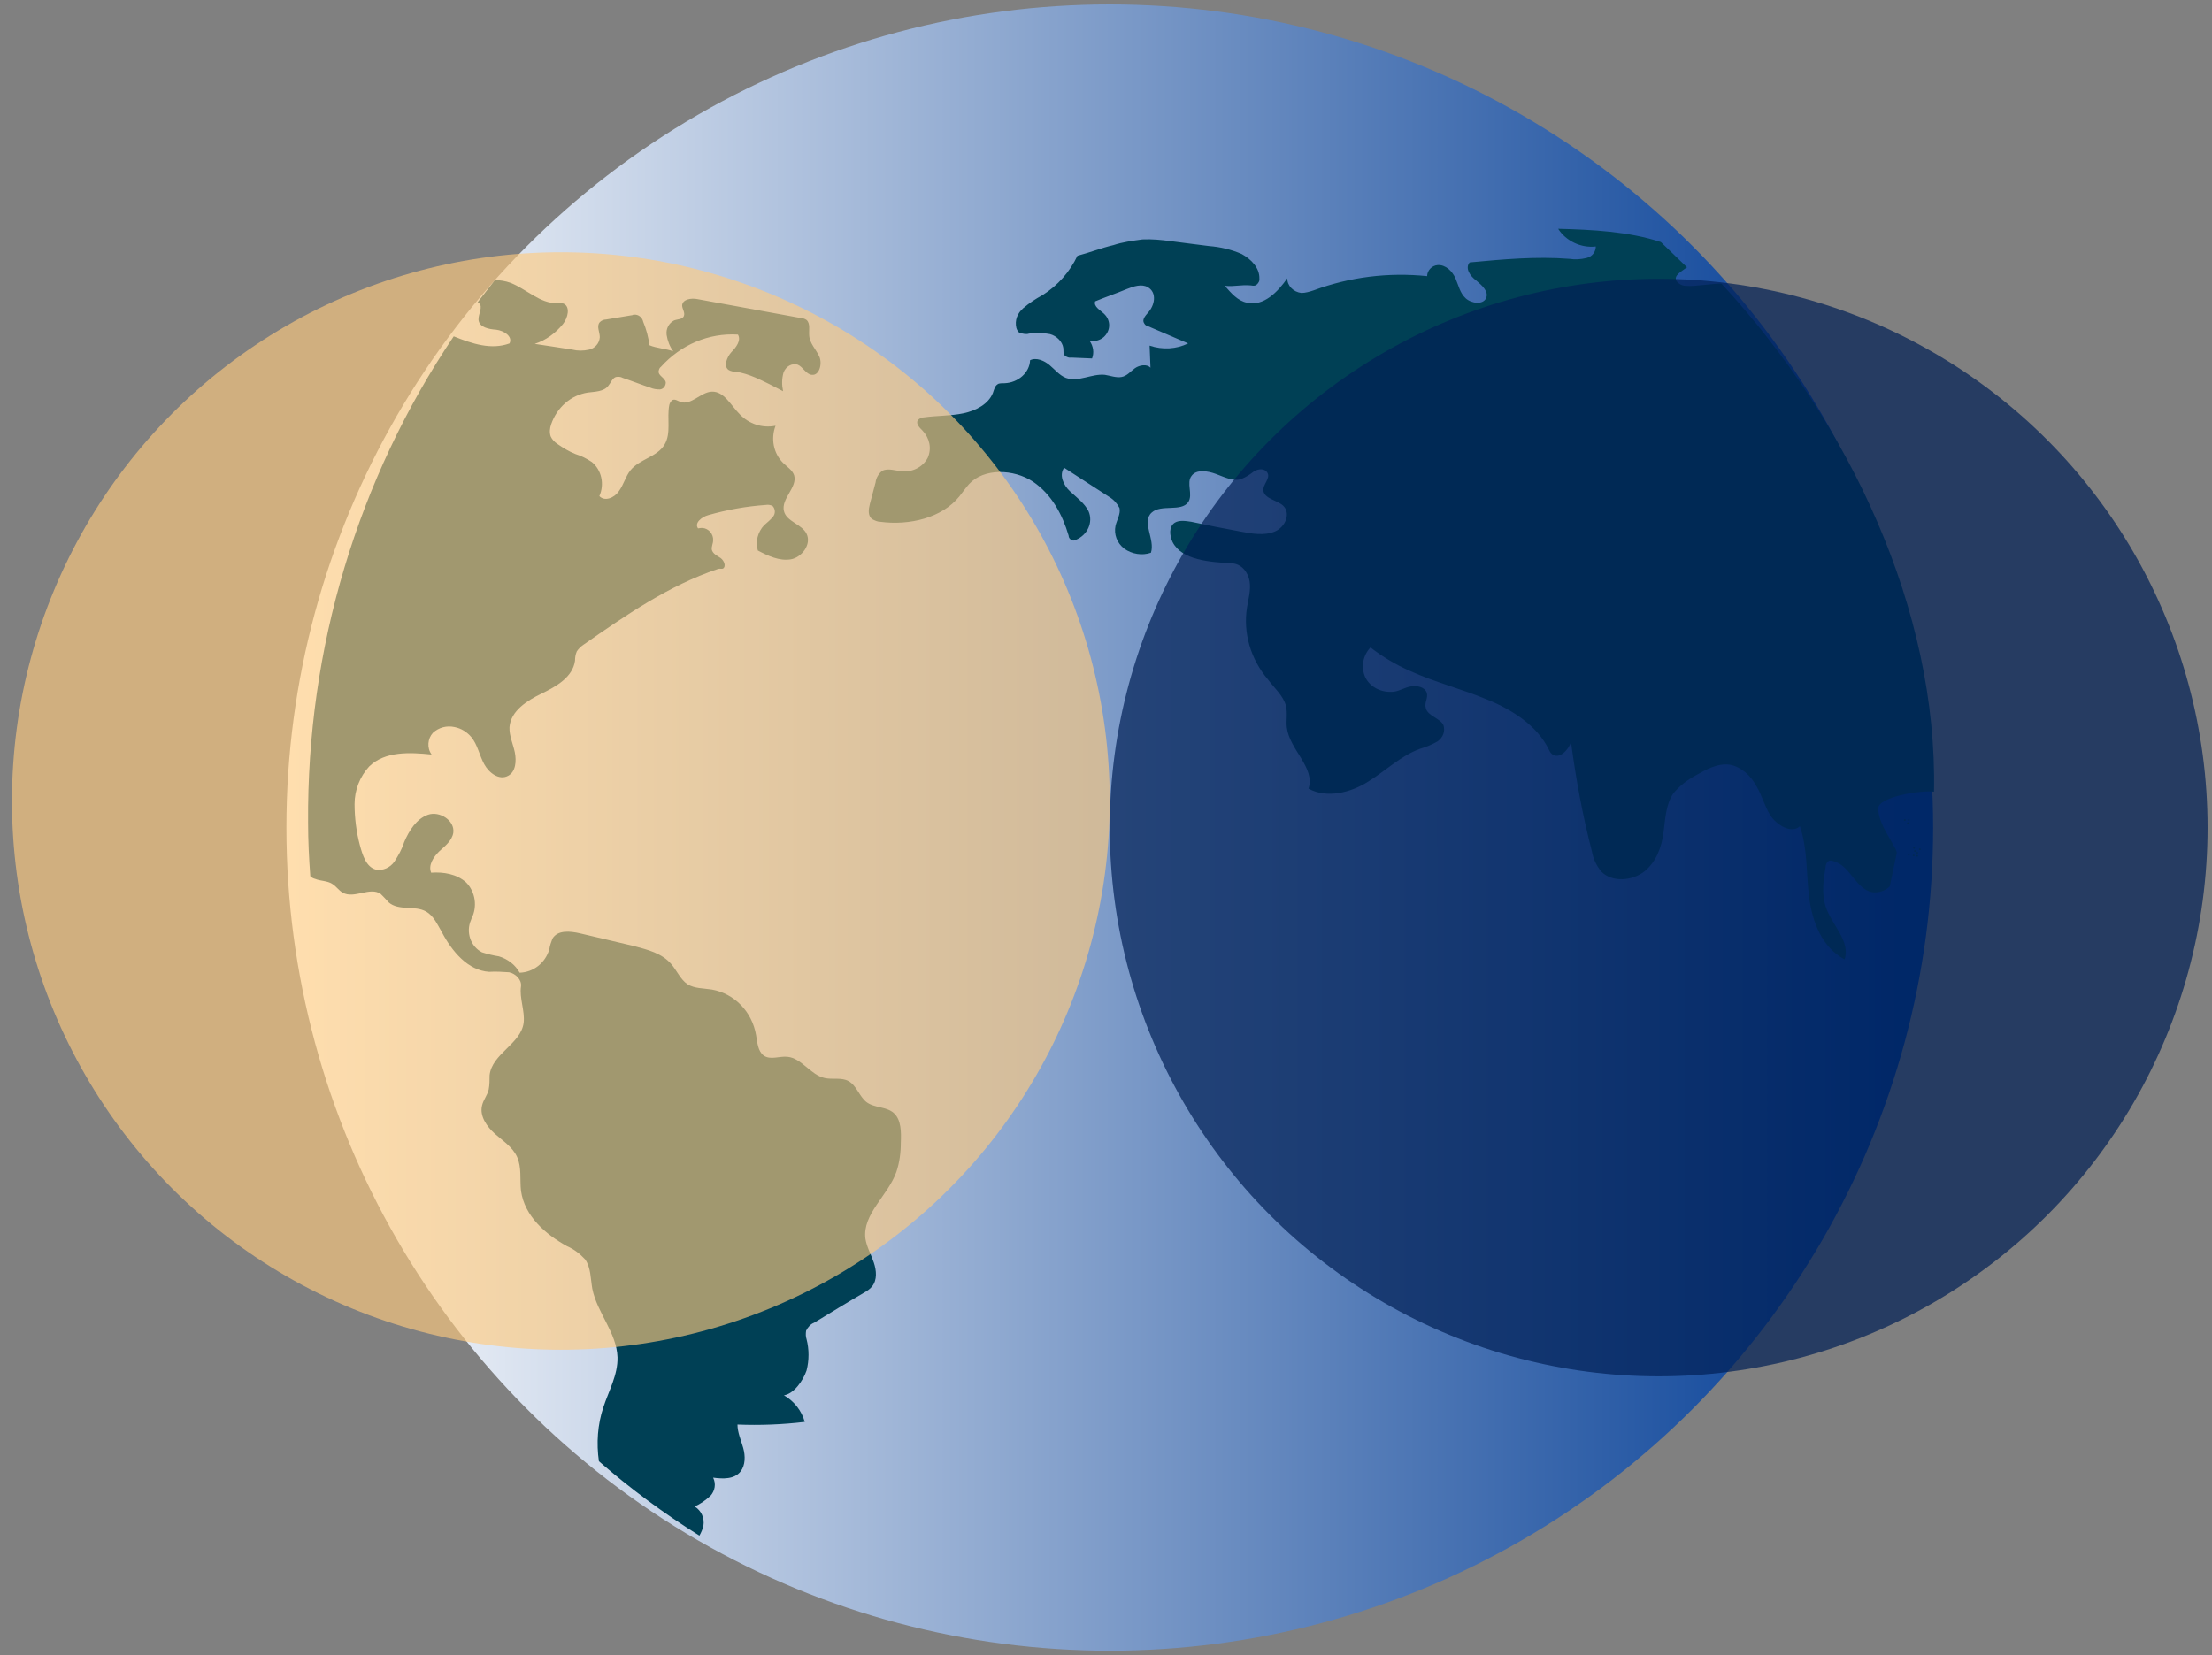 <?xml version="1.0" encoding="utf-8"?>
<!-- Generator: Adobe Illustrator 22.0.1, SVG Export Plug-In . SVG Version: 6.00 Build 0)  -->
<svg version="1.1" id="Layer_1" xmlns="http://www.w3.org/2000/svg" xmlns:xlink="http://www.w3.org/1999/xlink" x="0px" y="0px"
	 viewBox="0 0 499.7 374" style="enable-background:new 0 0 499.7 374;" xml:space="preserve">
<rect x="0" y="0" width="499.7" height="374" fill="#808080" stroke="none"/>
<style type="text/css">
	.st0{fill:url(#SVGID_1_);}
	.st1{fill:#004055;}
	.st2{opacity:0.7;}
	.st3{fill:#001F55;}
	.st4{opacity:0.63;}
	.st5{fill:#FFCA7F;}
</style>
<g id="Logo">
	<g>
		<g>
			
				<linearGradient id="SVGID_1_" gradientUnits="userSpaceOnUse" x1="64.7" y1="189" x2="436.7" y2="189" gradientTransform="matrix(1 0 0 -1 0 376)">
				<stop  offset="0" style="stop-color:#FFFFFF"/>
				<stop  offset="0.982" style="stop-color:#003B94"/>
			</linearGradient>
			<circle class="st0" cx="250.7" cy="187" r="186"/>
		</g>
		<path class="st1" d="M107.9,68.3c0.1,0,0.2,0.1,0.3,0.2c1,0.8-0.2,2.5-0.1,3.8c0.2,1.7,2.4,2.1,4,2.2c1.7,0.2,3.8,1.5,3,3.1
			c-4.1,1.5-8.4,0.1-12.6-1.6c-21.7,32.2-33.2,70.6-32.9,109.9c0,4.1,0.2,8.1,0.5,12.1c0.3,0.3,0.7,0.5,1.1,0.6
			c1.2,0.5,2.7,0.4,3.8,1.1c0.9,0.5,1.5,1.5,2.4,2c2.6,1.5,6.2-1.4,8.6,0.3c0.6,0.6,1.2,1.2,1.8,1.9c2.3,2,5.9,0.6,8.5,2.1
			c1.7,1,2.5,2.9,3.5,4.6c2.3,4.4,5.9,8.7,10.7,9c1.5-0.1,3,0,4.5,0.1c1.5,0.3,2.9,1.7,2.7,3.2c-0.4,2.6,0.9,5.5,0.6,8.2
			c-0.6,4.8-7.2,7-7.7,11.9c0,1.1,0,2.1-0.2,3.2c-0.3,1.3-1.2,2.3-1.5,3.6c-0.6,2.4,1.1,4.8,2.9,6.4c1.8,1.6,4,3,5,5.2
			c1.1,2.4,0.6,5.2,0.9,7.7c0.8,5.7,5.5,9.8,10.4,12.5c1.6,0.7,2.9,1.7,4.1,3c1.3,1.9,1.2,4.3,1.6,6.6c1.1,5.5,5.5,9.9,5.7,15.5
			c0.1,4-2,7.6-3.2,11.3c-1.3,3.9-1.6,8.1-1,12.2c7.1,6.2,14.7,11.8,22.7,16.8c0.4-0.7,0.7-1.4,0.9-2.2c0.3-1.8-0.5-3.5-2-4.4
			c1.3-0.5,2.5-1.4,3.6-2.4c1-1.1,1.3-2.7,0.6-4.1c2.2,0.3,4.8,0.4,6.2-1.4c1.1-1.4,1.1-3.5,0.6-5.3s-1.3-3.5-1.3-5.3
			c5.1,0.2,10.2,0,15.2-0.6c-0.7-2.5-2.4-4.7-4.7-6c2.3-0.4,4.3-3.3,5.1-5.6c0.6-2.3,0.6-4.8,0-7.1c-0.2-0.6-0.2-1.2-0.1-1.9
			c0.4-0.8,1-1.5,1.8-1.8c3.8-2.3,7.5-4.6,11.3-6.8c0.7-0.4,1.3-0.8,1.8-1.4c1.2-1.5,1-3.6,0.4-5.4s-1.6-3.5-1.9-5.4
			c-0.7-5.6,5.1-9.7,7-15.1c0.7-2.1,1-4.3,1-6.6c0.1-2.4,0.1-5.2-1.6-6.7c-1.7-1.5-4.4-1.1-6.2-2.5c-1.6-1.3-2.2-3.7-4-4.7
			c-1.6-0.9-3.6-0.3-5.4-0.7c-3.2-0.7-5.2-4.5-8.4-4.8c-1.8-0.2-3.9,0.8-5.4-0.3c-1.3-1-1.4-2.9-1.7-4.6c-0.9-5.3-4.9-9.4-10-10.3
			c-1.9-0.3-3.9-0.2-5.5-1.2c-1.6-1.1-2.4-3.1-3.7-4.6c-2.1-2.4-5.3-3.2-8.3-4c-4.1-1-8.2-1.9-12.3-2.9c-2.2-0.5-5-0.8-6.2,1.2
			c-0.3,0.8-0.6,1.6-0.7,2.4c-0.9,3.1-3.6,5.2-6.7,5.3c-1-1.8-2.7-3.1-4.7-3.7c-1.3-0.2-2.5-0.5-3.8-0.9c-2.6-1.3-3.7-4.6-2.5-7.3
			c0-0.1,0.1-0.2,0.1-0.3c1.4-2.7,0.9-6.1-1.2-8.2c-2.1-1.9-5.1-2.4-7.9-2.2c-0.7-1.7,0.5-3.5,1.8-4.8c1.3-1.2,2.9-2.4,3.2-4.2
			c0.4-2.8-3.1-5-5.7-4.1s-4.3,3.6-5.4,6.2c-0.5,1.6-1.3,3-2.2,4.4c-1,1.4-2.6,2.1-4.2,1.8c-2.2-0.6-3-3.3-3.6-5.5
			c-0.8-3-1.2-6.2-1.2-9.3c0-3.2,1.2-6.2,3.3-8.5c3.6-3.5,9.2-3.2,14.1-2.7c-1.1-1.5-0.9-3.6,0.3-4.9c1.3-1.2,3.1-1.7,4.9-1.3
			c1.5,0.3,2.8,1.1,3.8,2.3c1.4,1.7,1.8,4.1,2.9,6.1s3.4,3.7,5.4,2.6c1.7-0.9,1.9-3.3,1.5-5.3c-0.4-1.9-1.3-3.8-1.2-5.7
			c0.3-3.7,4-6,7.3-7.6s7-3.7,7.5-7.4c0-0.7,0.1-1.4,0.4-2.1c0.4-0.6,0.9-1.1,1.5-1.5c9.6-6.7,19.3-13.4,30.3-17.1
			c0.6-0.2,0.6,0,1.2-0.1c0.8-0.5,0.3-1.8-0.5-2.4c-0.8-0.5-1.8-1-2-1.9c-0.1-0.7,0.3-1.4,0.3-2.1c0.1-1.4-1-2.7-2.4-2.8
			c-0.3,0-0.6,0-1,0.1c-0.9-1.2,0.8-2.6,2.3-3c4.2-1.2,8.6-2,13-2.3c0.5-0.1,1,0,1.5,0.2c0.7,0.7,0.7,1.8,0.1,2.5
			c-0.6,0.7-1.3,1.3-2,1.9c-1.4,1.5-2,3.7-1.4,5.7c2.3,1.2,4.8,2.4,7.4,2c2.5-0.4,4.8-3.4,3.6-5.8c-1.1-2.2-4.5-2.7-5.1-5.1
			c-0.7-2.8,3.1-5.4,2.3-8.1c-0.4-1.2-1.6-1.9-2.5-2.8c-2.2-2.2-2.8-5.5-1.7-8.4c-3,0.6-6-0.4-8.1-2.6c-2-2-3.5-5.2-6.3-5.1
			c-2.5,0.1-4.7,3.2-7.1,2.3c-0.6-0.2-1.2-0.7-1.8-0.4c-0.4,0.3-0.6,0.7-0.7,1.1c-0.6,3,0.5,6.4-1.1,9c-1.7,2.8-5.6,3.2-7.7,5.8
			c-1.1,1.4-1.5,3.2-2.6,4.7c-1,1.5-3.2,2.4-4.4,1.1c1.2-2.7,0.5-5.9-1.7-7.7c-1.2-0.8-2.4-1.4-3.7-1.8c-1.5-0.6-2.8-1.4-4.1-2.3
			c-0.6-0.4-1.2-1-1.5-1.7c-0.3-0.9-0.2-1.8,0.1-2.7c1.3-3.8,4.4-6.6,8.3-7.2c1.6-0.2,3.6-0.2,4.6-1.5c0.6-0.7,0.9-1.7,1.7-2
			c0.5-0.1,1.1-0.1,1.6,0.2c2.1,0.7,4.1,1.5,6.2,2.2c0.7,0.3,1.4,0.4,2.2,0.4c0.8-0.1,1.3-0.8,1.3-1.6c-0.2-1.1-1.8-1.5-1.6-2.6
			c0.1-0.4,0.2-0.7,0.5-0.9c4.5-5,10.8-7.7,17.4-7.3c0.8,1.3-0.4,2.9-1.5,4c-1,1.1-1.8,3.2-0.6,4c0.5,0.3,1.1,0.4,1.6,0.4
			c1.5,0.2,3,0.7,4.4,1.3c2.1,0.9,4.2,2,6.3,3.1c-0.3-1.4-0.3-2.8,0.1-4.2c0.5-1.4,1.9-2.2,3.2-1.8c1.2,0.5,1.9,2.2,3.2,2.3
			c1.7,0.2,2.4-2.5,1.7-4.1s-2.2-3-2.3-4.8c-0.1-1.2,0.3-2.7-0.6-3.5c-0.3-0.2-0.7-0.4-1.1-0.4c-7.8-1.4-15.7-2.9-23.5-4.3
			c-1.4-0.3-3.4,0-3.5,1.4c0,0.8,0.7,1.6,0.4,2.4s-1.4,0.7-2.2,1c-1.2,0.6-1.9,1.9-1.7,3.3c0.2,1.3,0.7,2.6,1.5,3.7
			c-1.5-0.6-3.8-0.7-5.4-1.4c-0.2-1.8-0.7-3.6-1.4-5.3c-0.2-1-1.1-1.7-2.1-1.6c-0.1,0-0.2,0-0.3,0.1c-2,0.3-4,0.7-6,1
			c-0.5,0-1,0.2-1.4,0.6c-0.8,0.9,0,2.2,0,3.4c-0.1,1.4-1.1,2.5-2.4,2.8c-1.3,0.3-2.6,0.3-3.8,0c-2.8-0.4-5.6-0.9-8.5-1.3
			c2.5-0.8,4.7-2.4,6.4-4.5c1.1-1.4,1.7-3.9,0.1-4.6c-0.5-0.1-1-0.2-1.5-0.1c-3.8,0.1-6.9-3.2-10.5-4.6c-1.1-0.4-2.3-0.6-3.5-0.6
			L107.9,68.3z"/>
		<path class="st1" d="M426.9,200.3c-1,1-2.5,1.5-4,1.3c-3.8-0.8-4.9-6-8.7-7c-0.3-0.1-0.7-0.2-1-0.1c-0.6,0.3-0.8,1-0.8,1.5
			c-0.5,2.9-0.9,5.9,0,8.8c1.4,4.2,5.7,7.9,4.3,12c-5.2-2.8-7.3-8.6-8-14c-0.7-5.3-0.3-10.9-2.1-16.1c-1.9,1.8-5.3-0.3-6.7-2.5
			c-1.3-2.1-1.9-4.6-3.2-6.7c-1.2-2.2-3.3-4.2-5.9-4.7c-2.8-0.4-5.4,1.1-7.7,2.4c-2,1.1-3.7,2.4-5.1,4.1c-1.7,2.5-1.8,5.8-2.2,8.8
			c-0.4,3.2-1.6,6.6-4.3,8.8c-2.8,2.2-7.3,2.5-9.7,0.1c-1.2-1.4-1.9-3-2.2-4.7c-2.1-8.1-3.6-16.3-4.7-24.6c-0.6,1.8-2.7,4-4.3,2.7
			c-0.4-0.3-0.6-0.8-0.8-1.2c-2.6-5.2-8.1-8.8-13.8-11.1c-5.7-2.4-11.8-3.9-17.5-6.5c-3.2-1.4-6.2-3.2-8.9-5.3
			c-1.7,1.8-2.2,4.4-1.2,6.7c1.1,2.3,3.7,3.6,6.5,3.3c1.4-0.2,2.5-1,3.9-1.2c1.3-0.2,3,0.1,3.5,1.4c0.4,1.2-0.6,2.3-0.2,3.5
			c0.4,1.8,3.3,2.3,4,3.9c0.4,1.4-0.1,2.7-1.3,3.6c-1.2,0.7-2.6,1.3-4,1.7c-4.4,1.6-7.8,5-11.7,7.4c-3.9,2.5-9.4,3.9-13.5,1.6
			c1.6-4.7-4.3-8.8-4.9-13.8c-0.2-1.6,0.2-3.2-0.2-4.9c-0.6-2.3-2.6-4-4.1-6c-3.9-4.6-5.6-10.5-4.7-16.2c0.3-1.9,0.9-3.9,0.6-5.9
			c-0.3-2-1.8-4-4-4.1c-5-0.3-11.3-0.7-13.4-4.8c-0.7-1.5-0.9-3.5,0.5-4.4c1-0.6,2.4-0.4,3.7-0.2c3.7,0.8,7.3,1.5,11.1,2.2
			c2.6,0.5,5.4,1,7.8,0c2.4-1,3.7-4.2,1.8-5.9c-1.4-1.2-4.1-1.5-4.4-3.3c-0.2-1.4,1.7-2.8,0.9-4.1c-0.6-1-2-0.9-3-0.3
			c-0.9,0.7-1.8,1.3-2.8,1.7c-1.8,0.7-3.9-0.4-5.8-1.1s-4.4-1.1-5.5,0.4c-1.3,1.6,0.4,4.3-0.8,6c-1.6,2.2-6.1,0.4-8.2,2.3
			c-2.4,2.1,0.8,6.1-0.2,9.1c-2,0.7-4.3,0.3-6-0.9c-1.7-1.3-2.4-3.3-2-5.2c0.3-1.3,1.2-2.7,0.9-4c-0.5-1-1.3-1.9-2.3-2.5
			c-3.4-2.2-6.8-4.4-10.2-6.6c-1.2,1.6-0.2,3.9,1.3,5.3s3.3,2.7,4.2,4.5c1.1,2.5-0.2,5.4-2.9,6.5c-0.3,0.2-0.7,0.2-1,0
			c-0.3-0.2-0.6-0.5-0.6-1c-1.4-4.7-3.8-9.3-8.1-12.2c-4.3-2.8-11-3.1-14.4,0.6c-0.8,0.9-1.4,1.8-2.2,2.8
			c-3.9,4.8-11.2,6.6-17.9,5.7c-0.6,0-1.2-0.3-1.8-0.6c-1-0.8-0.8-2.2-0.5-3.4c0.4-1.6,0.9-3.3,1.3-4.9c0.1-1,0.7-2,1.5-2.6
			c1.3-0.7,3,0,4.6,0.1c2.4,0.2,4.7-1.1,5.7-3.1c0.9-2.1,0.4-4.4-1.2-6.1c-0.7-0.7-1.5-1.5-1.1-2.3c0.3-0.4,0.9-0.7,1.5-0.7
			c2.9-0.4,5.9-0.3,8.8-0.9s5.7-2.1,6.7-4.6c0.3-0.8,0.4-1.7,1.3-2.1c0.4-0.1,0.8-0.1,1.3-0.1c3.1-0.1,5.7-2.4,5.8-5.2
			c1.4-0.7,3.2,0.1,4.4,1.1c1.2,1,2.2,2.3,3.7,2.9c2.9,1,5.8-1,8.8-0.7c1.2,0.2,2.6,0.7,3.7,0.5c1.3-0.2,2.1-1.3,3.1-2
			c1-0.7,2.7-1,3.5-0.1c-0.1-1.6-0.1-3.4-0.2-5c2.9,1,6.1,0.8,8.7-0.5c-3.1-1.3-6-2.6-9.1-3.9c-0.3-0.1-0.6-0.2-0.8-0.6
			c-0.6-0.8,0.2-1.7,0.8-2.4c1.6-1.7,2.1-4.6,0-5.8c-1.4-0.8-3.2-0.2-4.7,0.4c-2.4,1-4.8,1.8-7.2,2.8c-0.4,1.2,1.2,2,2.1,2.9
			c1.5,1.5,1.4,3.8-0.2,5.2c-0.8,0.7-2,1-3.1,0.9c0.8,1.2,1,2.6,0.5,3.9c-1.6-0.1-3.1-0.1-4.7-0.2c-0.5,0.1-1-0.1-1.4-0.4
			c-0.5-0.4-0.3-1.1-0.4-1.8c-0.2-1.4-1.5-2.7-3-3.1c-1.6-0.3-3.2-0.4-4.8-0.1c-0.6,0.2-1.4,0-2.1-0.2c-0.3-0.2-0.6-0.7-0.7-1.1
			c-0.4-1.7,0.2-3.3,1.6-4.5c1.3-1.1,2.8-2.1,4.3-2.9c3.5-2.2,6.2-5.3,7.9-8.9c2.7-0.7,5.5-1.8,8.1-2.4c2.1-0.7,4.4-1,6.6-1.3
			c2.1-0.1,4.2,0.1,6.4,0.4c2.8,0.4,5.7,0.7,8.6,1.1c2.6,0.2,5.1,0.8,7.4,1.8c2.2,1.2,4.1,3.2,4,5.6c0.1,0.5-0.3,1.1-0.7,1.4
			c-0.3,0.2-0.7,0.2-1.2,0.1c-2.4-0.2-3.5,0.3-5.9,0.1c1.4,1.6,2.9,3.4,5,3.8c3.8,0.9,7-2.5,9.1-5.5c0,1.7,1.4,3.1,3.2,3.3
			c0.9,0,1.9-0.3,2.8-0.6c8.1-3,16.8-4.1,25.6-3.2c0-1.2,1-2.4,2.4-2.5c1.8-0.1,3.3,1.4,4,3c0.7,1.6,1,3.3,2.3,4.5
			c1.3,1.2,3.9,1.5,4.6,0c0.7-1.5-0.9-2.9-2.2-4c-1.4-1-2.6-2.8-1.5-4.1c7.5-0.7,15-1.4,22.6-0.8c1.2,0.2,2.6,0.1,3.8-0.2
			c1.3-0.3,2.1-1.4,2.1-2.6c-3.4,0.4-6.8-1.3-8.5-4c7.7,0.2,15.9,0.6,23.2,3l5.9,5.7c-1.3,1-3.2,1.9-2.3,3.2c0.6,0.7,1.3,1,2.2,1
			c1.6,0.2,6.4-0.6,7.9-0.5c29.1,31.5,48.8,73.9,48,114.8c-2.6-0.4-12.6,1.1-12.6,3.8c0.1,3.1,2.2,5.9,3.6,8.6
			c0.3,0.4,0.5,0.9,0.6,1.4L426.9,200.3z"/>
		<circle class="st1" cx="430.3" cy="185.3" r="0.2"/>
		<circle class="st1" cx="431.2" cy="185.3" r="0.2"/>
		<circle class="st1" cx="431" cy="186" r="0.2"/>
		<circle class="st1" cx="431.2" cy="193.1" r="0.2"/>
		<circle class="st1" cx="433.1" cy="193.4" r="0.2"/>
		<circle class="st1" cx="432.6" cy="192.3" r="0.2"/>
		<circle class="st1" cx="433.1" cy="192.7" r="0.2"/>
		<circle class="st1" cx="432.4" cy="191.6" r="0.2"/>
		<circle class="st1" cx="433.7" cy="191.9" r="0.2"/>
		<circle class="st1" cx="432.3" cy="193.3" r="0.2"/>
	</g>
	<g class="st2">
		<circle class="st3" cx="374.7" cy="187" r="124"/>
	</g>
	<g class="st4">
		<circle class="st5" cx="126.7" cy="181" r="124"/>
	</g>
</g>
</svg>
